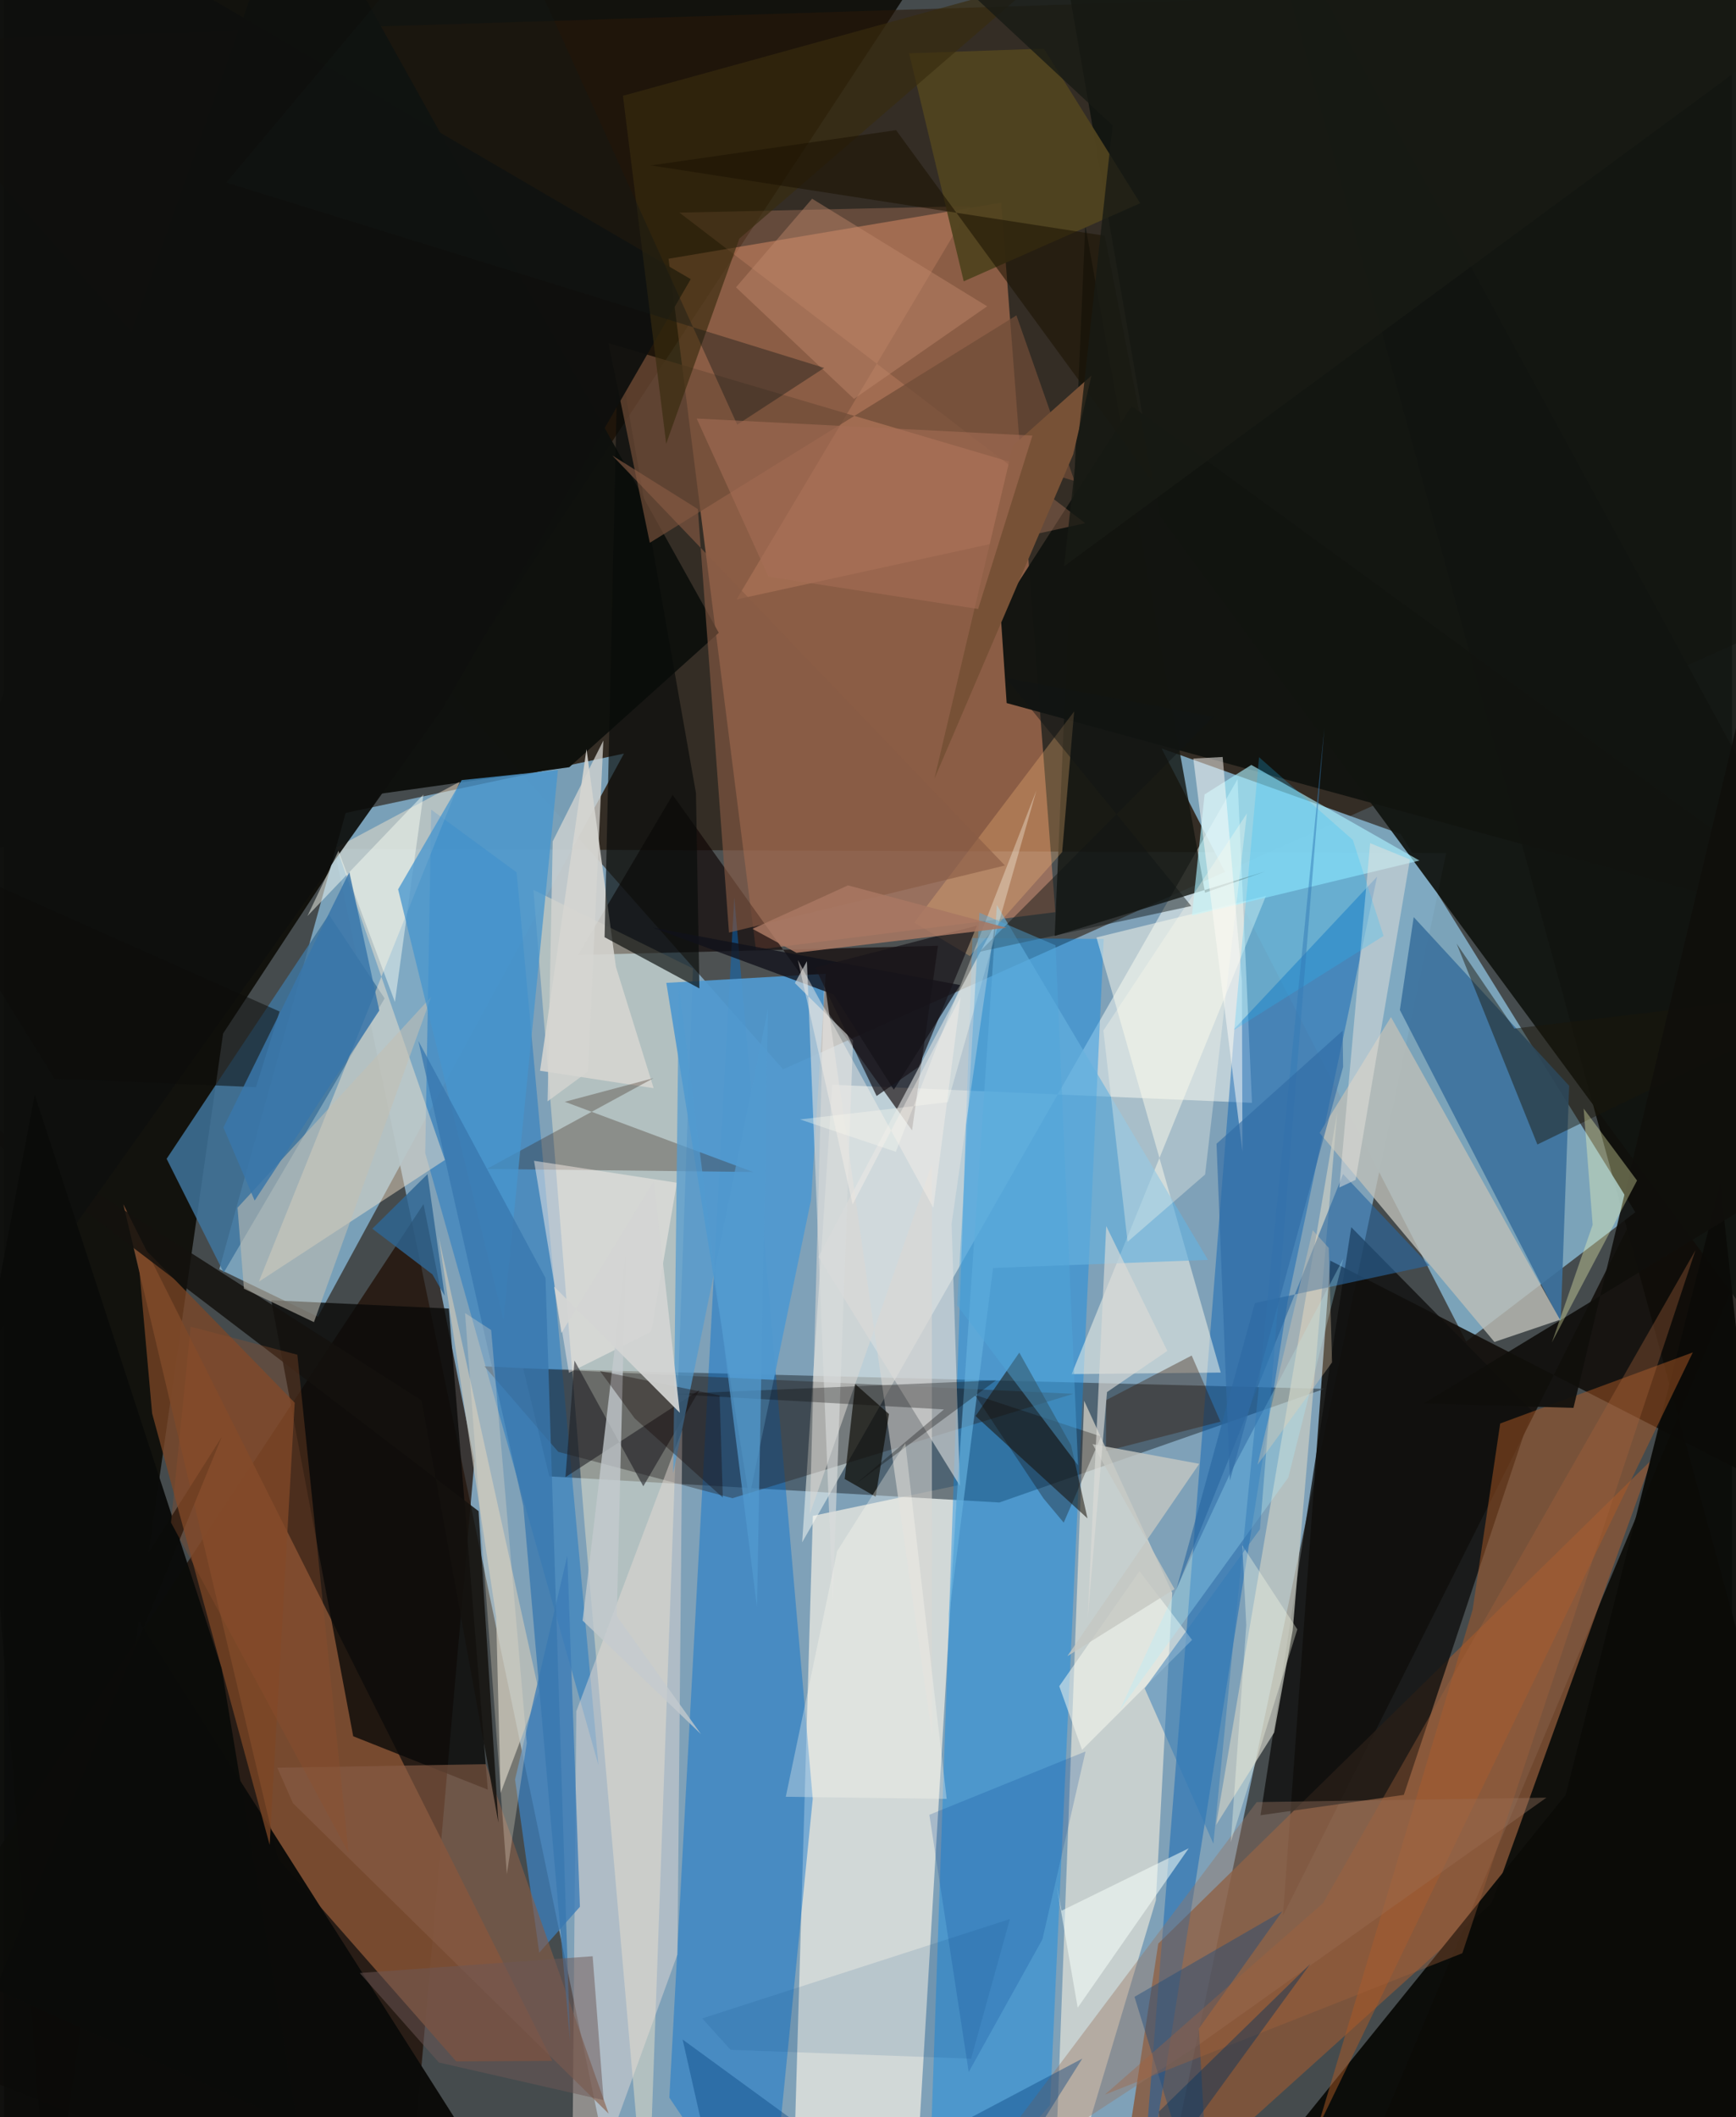 <svg xmlns="http://www.w3.org/2000/svg" width="228" height="278" viewBox="0 0 836 1024"><path fill="#454b4d" d="M0 0h836v1024H0z"/><path fill="#8bb2cd" fill-opacity=".831" d="M159.828 410.563L300.287 1086H556.23l141.49-673.399z"/><path fill="#0a0903" fill-opacity=".851" d="M475.349-62L-62 1.472 22.026 1086l83.997-586.155z"/><path fill="#291807" fill-opacity=".576" d="M376.935 517.179L878.1 293.317 898-9.964-62 20.487z"/><path fill="#10100c" fill-opacity=".992" d="M898 475.236l-251.033 598.687L898 1007.131 605.781-62z"/><path fill="#f4986d" fill-opacity=".451" d="M363.794 459.407l144.833-18.236-26.197-343.15-160.918 27.127z"/><path fill="#7faac2" fill-opacity=".929" d="M707.373 648.834l81.843-62.532-113.527-182.907-115.673-41.42z"/><path fill="#80aac5" fill-opacity=".894" d="M151.87 636.878l-47.696-23.002 61.125-220.68 134.636-28.717z"/><path fill="#1e0c00" fill-opacity=".714" d="M194.395 1086l33.213-379.436-24.628-124.2L-62 984.451z"/><path fill="#e4e4df" fill-opacity=".804" d="M442.667 1032.302l18.661-313.885-70.002 14.758-10.158 347.692z"/><path fill="#110d09" fill-opacity=".875" d="M824.817 515.277L618.775 926.412l22.842-316.696 240.385 122.943z"/><path fill="#36434d" fill-opacity=".643" d="M251.21 661.852l12.598 52.211 217.723 12.644 157.192-54.971z"/><path fill="#121510" fill-opacity=".937" d="M873.936 677.143L559.318 249.939 515.821-1.227l333.445-2.768z"/><path fill="#7e4e32" fill-opacity=".914" d="M218.8 997.041l46.474-.241L57.746 582.444l74.888 316.565z"/><path fill="#fefff8" fill-opacity=".494" d="M400.708 524.669l-14.55 221.281 210.623-369.1 6.972 156.548z"/><path fill="#885638" fill-opacity=".804" d="M719.698 920.6l77.37-214.486-238.639 233.922L536.134 1086z"/><path fill="#fdf3de" fill-opacity=".561" d="M522.566 677.524L507.281 1086l49.997-166.917 7.9-148.693z"/><path fill="#0e0202" fill-opacity=".631" d="M323.51 384.472l-45.758 77.415 174.087-4.443-12.533 89.301z"/><path fill="#ffefce" fill-opacity=".396" d="M256.139 430.412l24.767 307.175L311.213 1086l22.107-617.558z"/><path fill="#0070d0" fill-opacity=".435" d="M321.903 1014.545L369.82 1086l21.45-215.963-37.956-436.153z"/><path fill="#0589e9" fill-opacity=".408" d="M446.687 1086l21.83-632.301 63.51.429-25.953 564.01z"/><path fill="#005eb5" fill-opacity=".443" d="M548.522 1086l46.734-588.423 69.021-73.547-43.233 205.24z"/><path fill="#0f110e" fill-opacity=".988" d="M273.493 371.072L-27.972 413.4 140.738-62l205.067 368.049z"/><path fill="#131611" fill-opacity=".808" d="M581.049 431.787l29.215-10.33-101.94 31.243 14.784-343.736z"/><path fill="#5099cf" fill-opacity=".937" d="M397.549 470.967l-77.113 4.408 40.092 249.192 29.917-144.244z"/><path fill="#036cc5" fill-opacity=".392" d="M203.808 557.73l83.785 296.003-39.582-431.798-41.315-30.352z"/><path fill="#252221" fill-opacity=".38" d="M517.31 674.14l-284.872-13.287 35.722 41.354 84.253 22.42z"/><path fill="#dce0df" fill-opacity=".608" d="M458.447 591.916l20.95-144.869-85.373 160.825 68.468 110.846z"/><path fill="#0a0908" fill-opacity=".788" d="M129.296 628.885l39.667 210.89 65.087 25.805-18.822-232.67z"/><path fill="#3c729e" fill-opacity=".914" d="M757.214 525.154l-4.12 114.358-77.79-151.028 6.695-44.91z"/><path fill="#0b0b09" fill-opacity=".969" d="M-45.309 1062.714L105.346 695.02l-48.242 76.274 161.055 253.329z"/><path fill="#3f749c" fill-opacity=".843" d="M157.195 442.367L78.692 560.471l27.626 55.056 77.837-132.649z"/><path fill="#bebfb7" fill-opacity=".796" d="M670.996 491.918l81.778 146.398-31.733 10.743-84.568-101.116z"/><path fill="#10100f" fill-opacity=".796" d="M651.783 593.552L607.896 877.97l69.321-9.852 61.907-185.85z"/><path fill="#121410" fill-opacity=".976" d="M898 453.039L545.553 196.386l-63.503 98.81 3.023 44.853z"/><path fill="#fefbed" fill-opacity=".49" d="M610.522 433.3l-82.005 20.115 60.12 210.439-72.112.764z"/><path fill="#fce9ce" fill-opacity=".451" d="M213.337 561.039l-52.433-151.14 59.572-31.778-97.166 241.798z"/><path fill="#c9ccc3" fill-opacity=".714" d="M586.388 882.697l28.105-44.733 8.938-49.309 21.592-250.882z"/><path fill="#e8dfd7" fill-opacity=".451" d="M328.15 691.527l-51.266 136.17L274.651 1086l51.17-140.693z"/><path fill="#0b0b08" fill-opacity=".961" d="M881.993 1046.627l-51.69-474.39-74.79 295.933-153.968 190.41z"/><path fill="#ad5a26" fill-opacity=".494" d="M817.022 654.11l-93.183 34.376-13.335 90.049-75.31 251.45z"/><path fill="#aaf1ff" fill-opacity=".627" d="M580.827 384.241l-6.125 58.553 110.07-26.569-81.331-46.261z"/><path fill="#1b140b" fill-opacity=".553" d="M470.04 684.869l21.16-30.666 25.04 44.795 7.95 35.384z"/><path fill="#d6d5d0" fill-opacity=".886" d="M259.337 517.885l54.965 8.423-18.268-58.754-14.214-105.25z"/><path fill="#c5c3b8" fill-opacity=".737" d="M258.771 818.106l-18.508 49.11-2.145-85.285-27.888-184.087z"/><path fill="#090b0a" fill-opacity=".659" d="M334.774 383.59l1.654 94.475-45.86-24.762L297 169.616z"/><path fill="#d69170" fill-opacity=".302" d="M467.654 99.683l-140.872 3.17 196.32 150.217-168.699 36.86z"/><path fill="#dbd8d3" fill-opacity=".553" d="M448.897 563.104l-59.032 169.188 6.947-258.7 52.133 365.42z"/><path fill="#3c7cb6" fill-opacity=".8" d="M258.95 944.453l19.684-22.21-6.11-169.762-25.265 108.192z"/><path fill="#7c4626" fill-opacity=".757" d="M128.547 892.32l12.108-213.878-76.415-78.378 7.446 83.588z"/><path fill="#3b2519" fill-opacity=".318" d="M233.56 565.387l128.825 1.459-91.06-33.95 42.93-11.455z"/><path fill="#50431f" fill-opacity=".953" d="M503.081 23.512l46.605 74.793-85.377 37.759-26.425-110.277z"/><path fill="#704c37" fill-opacity=".725" d="M517.889 232.616l-28.086-80.076-177.355 109.985-20.004-96.528z"/><path fill="#885c46" fill-opacity=".62" d="M233.137 853.264l-100.89 1.73 7.51 17.083 152.782 150.216z"/><path fill="#fdf1eb" fill-opacity=".463" d="M256.445 561.438l69.106 10.614-12.4 72.075-39.84 19.869z"/><path fill="#66b2de" fill-opacity=".647" d="M582.475 609.36L480.349 437.739l-23.455 346.208 21.6-170.671z"/><path fill="#14110e" fill-opacity=".839" d="M229.604 730.885L-62 508.492l264.026 168.835 37.163 204.16z"/><path fill="#987460" fill-opacity=".396" d="M459.744 1066.357L606.01 871.626l140.21-2.17-169.362 120.34z"/><path fill="#1b170a" fill-opacity=".467" d="M702.76 456.397l39.073 97.162L898 477.593l-167.32 19.89z"/><path fill="#0f100d" fill-opacity=".929" d="M212.227 342.647L332.235 135.01-4.847-62-50.43 711.978z"/><path fill="#febe7b" fill-opacity=".286" d="M440.385 446.215l77.347-102.12-5.8 68.011-44.674 50.29z"/><path fill="#10121a" fill-opacity=".773" d="M401.423 481.034l29.063 46.027 32.046-50.638-148.814-27.797z"/><path fill="#2a669f" fill-opacity=".616" d="M567.068 769.148l38.098-138.912 84.384-18.143-41.716-44.244z"/><path fill="#d8dbdb" fill-opacity=".62" d="M388.444 464.892l-5.82 10.592 28.14 27.735-9.857 270.976z"/><path fill="#c3bfb2" fill-opacity=".561" d="M149.957 639.472l56.74-157.363L113 584.136l3.084 39.153z"/><path fill="#fdfaf7" fill-opacity=".514" d="M599.151 556.988L575.377 366.88l14.194-.758 9.32 108.378z"/><path fill="#100f0b" fill-opacity=".914" d="M686.79 678.798l72.497 2.146 81.792-342.136 17.4 235.53z"/><path fill="#0b0a0b" fill-opacity=".314" d="M454.738 681.688l-42.67 36.024 67.842-50.076-157.023 6.61z"/><path fill="#e6e3dc" fill-opacity=".49" d="M653.903 570.662l26.275-154.967-19.26-7.883L646 574.359z"/><path fill="#fbfef4" fill-opacity=".467" d="M146.806 443.055l15.021-31.55 27.314 73.129 13.78-100.315z"/><path fill="#0b0c0a" fill-opacity=".98" d="M142.17 1028.002L-62 936.035l76.873-406.63L105.28 806.89z"/><path fill="#4795ce" fill-opacity=".757" d="M267.982 372.458l-46.543 4.857-30.756 52.822 50.971 208.269z"/><path fill="#382c0e" fill-opacity=".651" d="M320.367 214.61L299.45 46.333 499.474-8.778l-143.731 124.2z"/><path fill="#885b45" fill-opacity=".616" d="M350.744 451.055L335.682 246.23l-41.37-25.906 189.917 198.285z"/><path fill="#3978af" fill-opacity=".776" d="M251.253 728.369l22.576 258.551-11.834-368.778L200.45 503.43z"/><path fill="#1e4b7b" fill-opacity=".439" d="M578.095 981.13l40.338-56.706-71.515 41.368L583.85 1086z"/><path fill="#fbffb8" fill-opacity=".337" d="M764.203 536.16l25.833 34.829-41.18 78.276 19.71-56.872z"/><path fill="#1b1b20" fill-opacity=".561" d="M276 658.067l-4.36 56.385 64.918-42.225-27.262 46.627z"/><path fill="#fefded" fill-opacity=".318" d="M601.289 393.44l-20.2 174.626-37.51 32.555-11.706-102.2z"/><path fill="#321500" fill-opacity=".361" d="M588.51 687.608l-13.917-31.988-41.358 21.552-.153 24.68z"/><path fill="#c4cbce" fill-opacity=".765" d="M337.19 838.73l-57.258-54.913 20.89-177.227-4.37 175.01z"/><path fill="#c38a6e" fill-opacity=".42" d="M354.13 138.978l36.826-42.855 84.691 52.03-64.427 44.77z"/><path fill="#539acf" fill-opacity=".718" d="M326.513 476.517l-2.745 236.022 45.865-224.668-5.342 289.558z"/><path fill="#fbfbf1" fill-opacity=".514" d="M510.526 815.562l38.802-55.663 25.457 33.277-53.228 53.188z"/><path fill="#abefff" fill-opacity=".282" d="M647.948 608.784l-26.609 105.833-81.573 112.541 53.393-114.413z"/><path fill="#1b1302" fill-opacity=".561" d="M431.582 62.958L312.94 80.008l219.61 34.024 23.201 118.83z"/><path fill="#1fc0ff" fill-opacity=".235" d="M652.554 406.244l-45.376-40.008-12.004 131.854 72.235-45.413z"/><path fill="#a4633a" fill-opacity=".361" d="M818.31 604.662l-112.79 340.05-172.935 68.394 105.548-92.634z"/><path fill="#f6fff9" fill-opacity=".545" d="M519.442 971.055l-10.18-59.116 2.362 12.212 61.529-30.187z"/><path fill="#775136" d="M526.113 181.65l-8.845 38.105-67.155 156.936 38.013-161.182z"/><path fill="#100904" fill-opacity=".314" d="M469.72 674.665l33.132 50.005 9.828 11.777 18.073-41.672z"/><path fill="#19151a" fill-opacity=".71" d="M392.441 467.951l78.293-20.235-28.279 68.355-20.285 14.02z"/><path fill="#2f6592" fill-opacity=".82" d="M213.223 626.74l-5.975-10.394-29.052-22.065 26.727-26.407z"/><path fill="#07437e" fill-opacity=".396" d="M328.322 986.45l136.44 99.55 56.902-90.323L350.82 1086z"/><path fill="#121815" fill-opacity=".396" d="M107.545 88.293l289.28 89.644-42.093 27.451L233.527-62z"/><path fill="#101514" fill-opacity=".459" d="M585.15 346.7L471.933 460.356l102.45-22.139-89.742-110.33z"/><path fill="#0c0d0b" fill-opacity=".525" d="M24.416 521.687l-69.021-111.651 177.933 79.196-11.418 36.592z"/><path fill="#fffff4" fill-opacity=".329" d="M499.466 382.305l-68 174.788-46.308-15.658 71.45-8.36z"/><path fill="#0c0b05" fill-opacity=".675" d="M406.716 715.327l15.002 8.584 6.42-39.998-16.32-14.477z"/><path fill="#d5d6d1" fill-opacity=".749" d="M289.975 358.184l-24.519 48.792-2.478 125.715 19.58-14.395z"/><path fill="#50a6db" fill-opacity=".439" d="M461.137 631.36l10.766-189.92 36.835 15.77 10.878 251.54z"/><path fill="#fffbf1" fill-opacity=".31" d="M436.06 698.047l-32.987 52.174-24.849 118.816 77.828 1.014z"/><path fill="#c4c7c2" fill-opacity=".788" d="M578.243 707.995l-51.636-9.538 39.7 70.128-51.868 32.44z"/><path fill="#eadeca" fill-opacity=".298" d="M243.28 906.478l-20.203-271.382 12.62 8.193 17.21 199.811z"/><path fill="#6d5856" fill-opacity=".506" d="M290.097 1015.756l-5.307-69.593-112.653 8.107 38.268 43.296z"/><path fill="#3976aa" fill-opacity=".847" d="M121.278 580.69l60.299-91.941-14.498-66.963-60.91 123.531z"/><path fill="#023f94" fill-opacity=".2" d="M502.377 937.994l-35.656 64.164-19.036-124.41 75.554-30.626z"/><path fill="#fdffec" fill-opacity=".337" d="M600.993 785.984l-7.504 104.992 32.209-102.905-26.637-40.647z"/><path fill="#dbdbd6" fill-opacity=".647" d="M533.25 593.015l-8.985 189.941 9.371-109.668 29.174-19.903z"/><path fill="#140500" fill-opacity=".337" d="M305.129 686.011l-16.775-22.883 57.87 11.81 1.545 49.372z"/><path fill="#a86e56" fill-opacity=".545" d="M369.829 278.897l-34.706-76.46 162.413 8.25-26.255 83.843z"/><path fill="#d4d5d4" fill-opacity=".918" d="M314.383 571.246l-44.694 73.472-3.524-22.427 60.793 61.005z"/><path fill="#337bb8" fill-opacity=".498" d="M551.841 816.62l33.245 75.106 53.676-539.543-31.15 387.464z"/><path fill="#a87762" fill-opacity=".855" d="M408.327 428.229l-46.184 21.026 21.246 11.586 101.624-12.106z"/><path fill="#306ca5" fill-opacity=".627" d="M647.838 516.053l-.195-17.558-61.037 54.705 6.467 162.901z"/><path fill="#8e502e" fill-opacity=".345" d="M90.322 641.67l51.624 13.566 24.771 240.945-85.909-159.789z"/><path fill="#003d78" fill-opacity=".118" d="M486.663 928.174l-148.862 48.063 13.763 15.192 116.317 4.284z"/><path fill="#181a14" fill-opacity=".808" d="M512.851 273.883L898-9.647 404.64-62 536.316 60.655z"/><path fill="#eccfad" fill-opacity=".318" d="M642.508 658.92l-36.04 49.506 26.682-113.414 7.746 8.567z"/><path fill="#f8f2eb" fill-opacity=".427" d="M410.563 582.551l-26.485-118.195 65.523 119.855 13.21-101.96z"/><path fill="#02305f" fill-opacity=".416" d="M564.27 1086l-5.586-64.654 73.368-71.589-56.202 77.263z"/></svg>